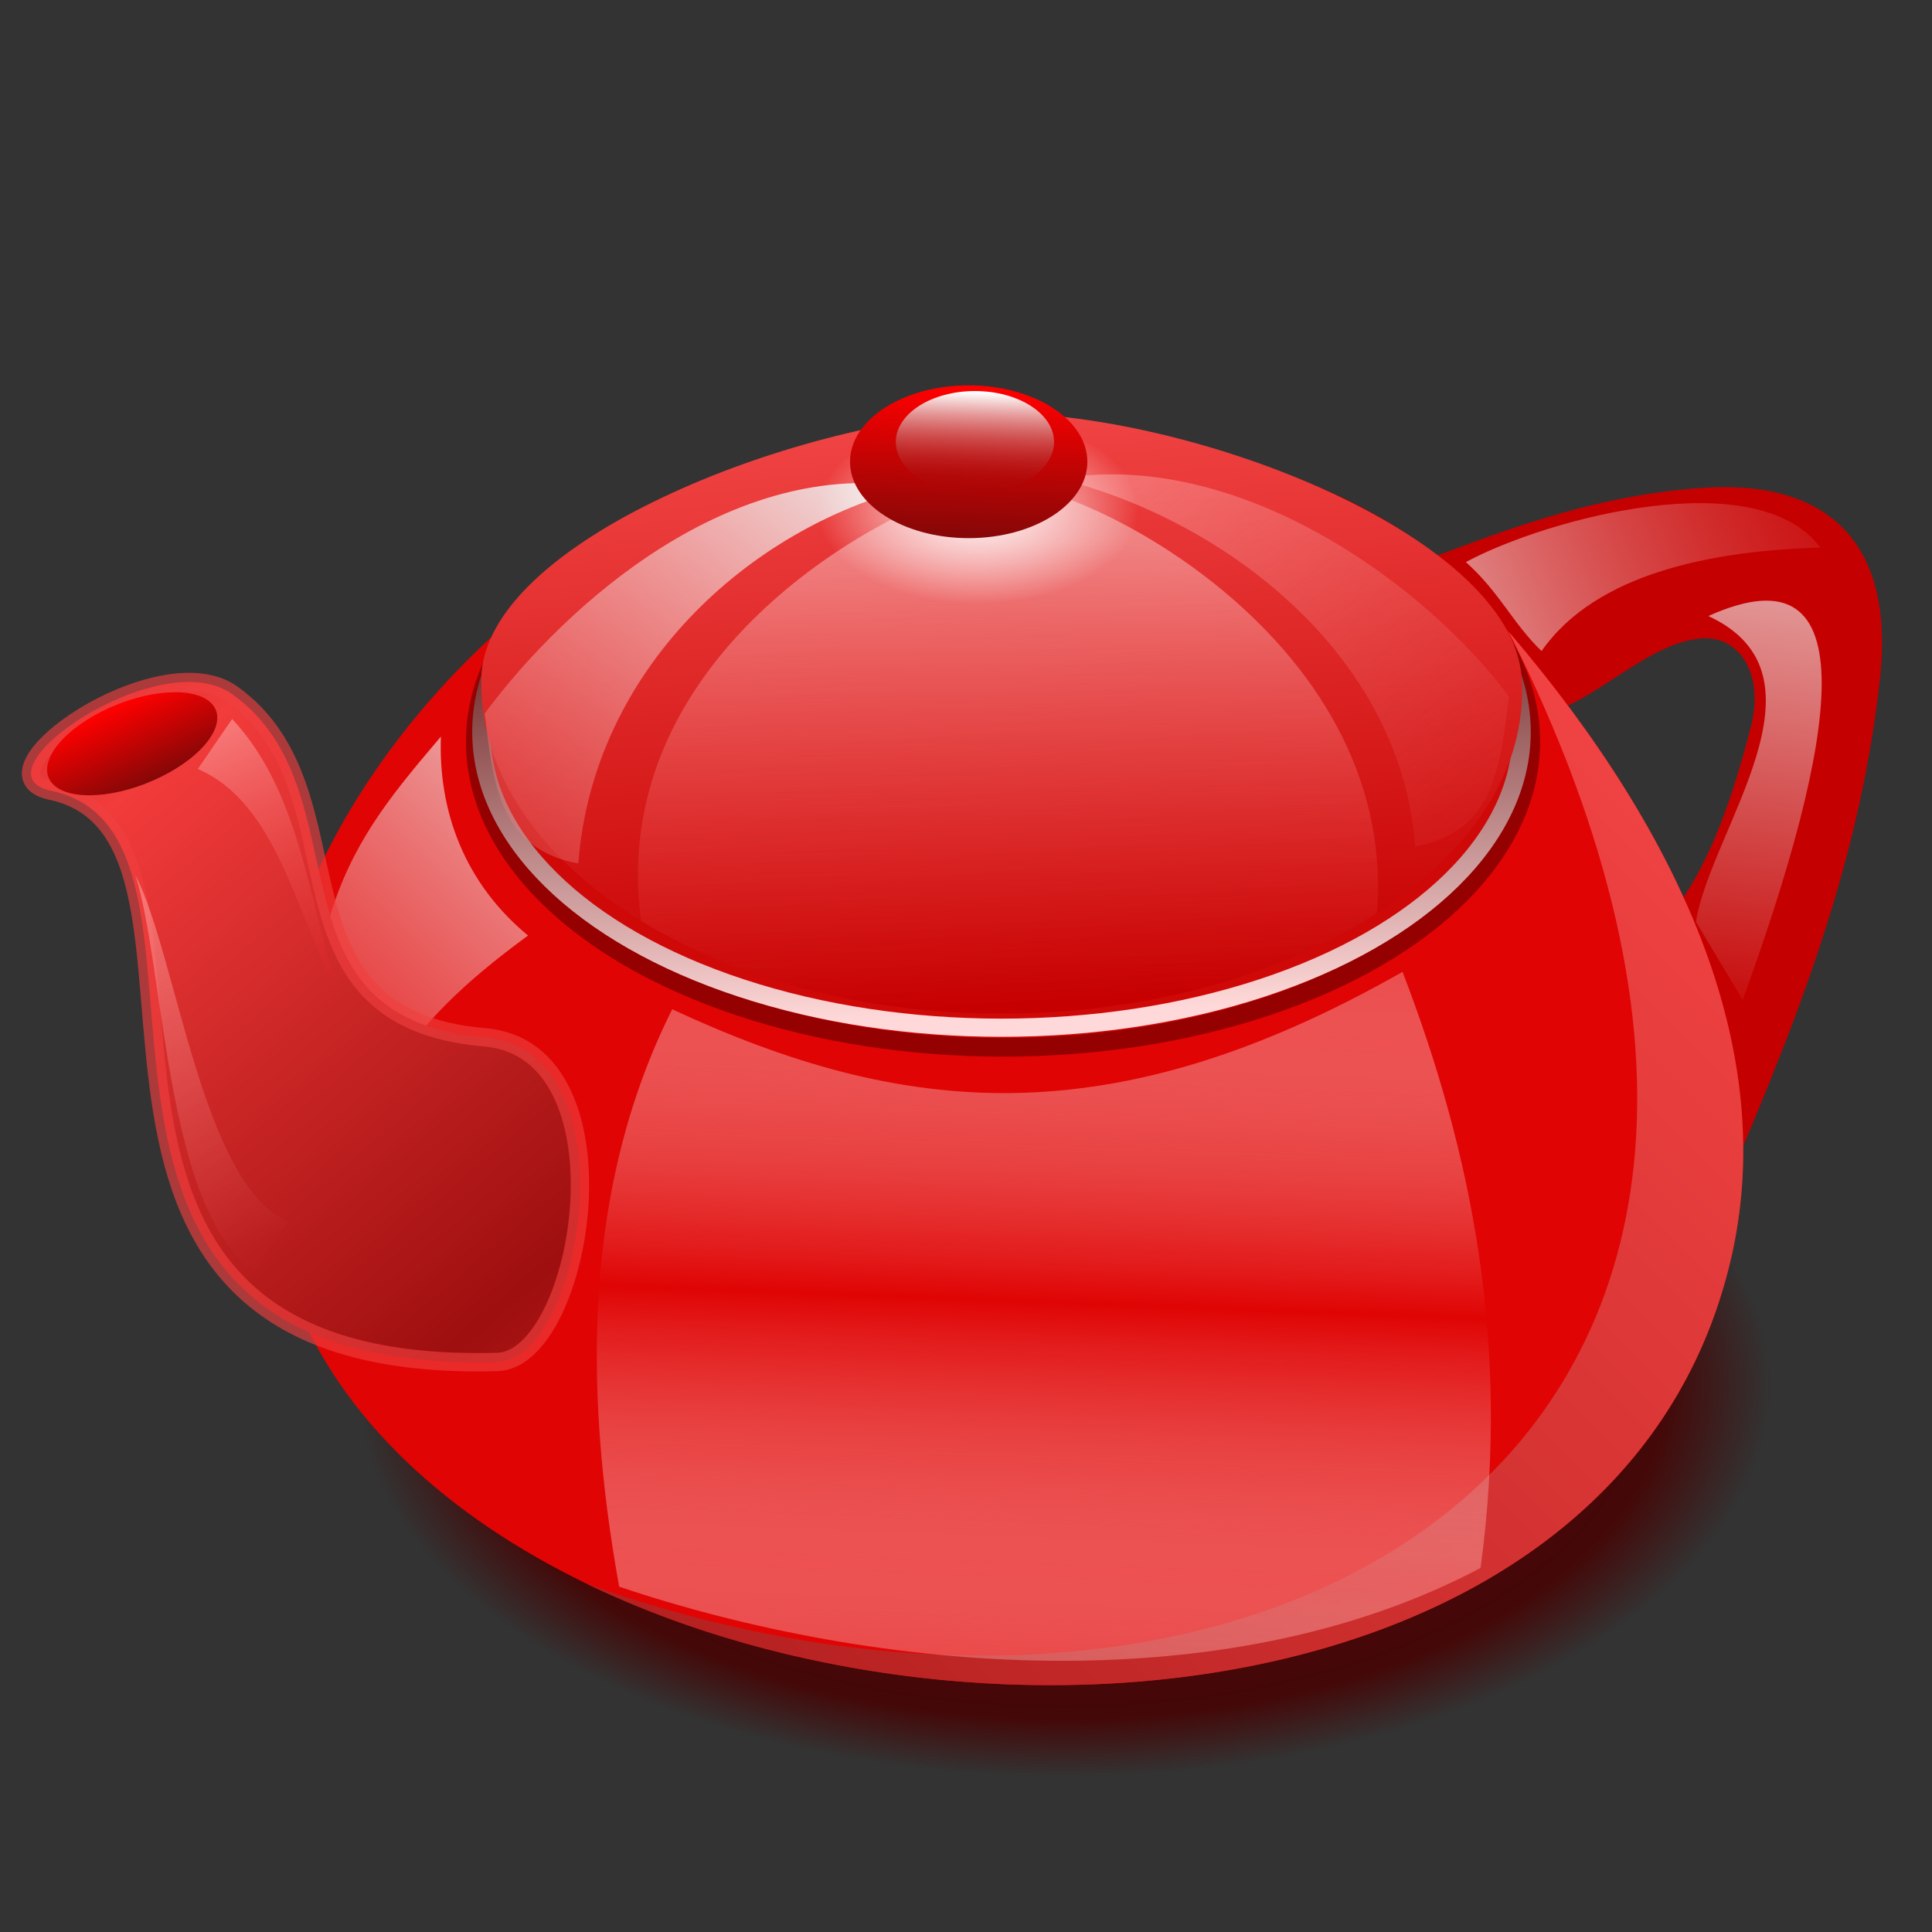 <?xml version="1.0" encoding="UTF-8" standalone="no"?>
<!-- Created with Inkscape (http://www.inkscape.org/) -->

<svg
   xmlns:dc="http://purl.org/dc/elements/1.1/"
   xmlns:cc="http://creativecommons.org/ns#"
   xmlns:rdf="http://www.w3.org/1999/02/22-rdf-syntax-ns#"
   xmlns:svg="http://www.w3.org/2000/svg"
   xmlns="http://www.w3.org/2000/svg"
   xmlns:xlink="http://www.w3.org/1999/xlink"
   xmlns:sodipodi="http://sodipodi.sourceforge.net/DTD/sodipodi-0.dtd"
   xmlns:inkscape="http://www.inkscape.org/namespaces/inkscape"
   version="1.1"
   id="svg2"
   width="255"
   height="255"
   viewBox="0 0 255 255"
   sodipodi:docname="coffeepot.svg"
   inkscape:version="0.92.5 (2060ec1f9f, 2020-04-08)">
  <rect x="0" y="0" width="255" height="255" fill="#333333" stroke="none"/>
  <defs
     id="defs6">
    <linearGradient
       inkscape:collect="always"
       id="linearGradient1018">
      <stop
         style="stop-color:#480000;stop-opacity:1;"
         offset="0"
         id="stop1014" />
      <stop
         id="stop1022"
         offset="0.85"
         style="stop-color:#480000;stop-opacity:0.848" />
      <stop
         style="stop-color:#480000;stop-opacity:0;"
         offset="1"
         id="stop1016" />
    </linearGradient>
    <linearGradient
       inkscape:collect="always"
       id="linearGradient1008">
      <stop
         style="stop-color:#f0dddd;stop-opacity:0.701"
         offset="0"
         id="stop1004" />
      <stop
         style="stop-color:#f0dddd;stop-opacity:0;"
         offset="1"
         id="stop1006" />
    </linearGradient>
    <linearGradient
       id="linearGradient1000"
       inkscape:collect="always">
      <stop
         id="stop996"
         offset="0"
         style="stop-color:#f0dddd;stop-opacity:0.661" />
      <stop
         id="stop998"
         offset="1"
         style="stop-color:#f07a7a;stop-opacity:0.018" />
    </linearGradient>
    <linearGradient
       id="linearGradient966"
       inkscape:collect="always">
      <stop
         id="stop962"
         offset="0"
         style="stop-color:#ffaaaa;stop-opacity:0.518" />
      <stop
         id="stop964"
         offset="1"
         style="stop-color:#ff8c8c;stop-opacity:0.018" />
    </linearGradient>
    <linearGradient
       inkscape:collect="always"
       id="linearGradient954">
      <stop
         style="stop-color:#ffaaaa;stop-opacity:1"
         offset="0"
         id="stop950" />
      <stop
         style="stop-color:#e00404;stop-opacity:0;"
         offset="1"
         id="stop952" />
    </linearGradient>
    <linearGradient
       id="linearGradient946"
       inkscape:collect="always">
      <stop
         id="stop942"
         offset="0"
         style="stop-color:#fffefe;stop-opacity:1" />
      <stop
         id="stop944"
         offset="1"
         style="stop-color:#ffffff;stop-opacity:0.009" />
    </linearGradient>
    <linearGradient
       inkscape:collect="always"
       id="linearGradient930">
      <stop
         style="stop-color:#b52020;stop-opacity:1"
         offset="0"
         id="stop926" />
      <stop
         style="stop-color:#f14343;stop-opacity:1"
         offset="1"
         id="stop928" />
    </linearGradient>
    <linearGradient
       inkscape:collect="always"
       id="linearGradient918">
      <stop
         style="stop-color:#f23b3b;stop-opacity:1"
         offset="0"
         id="stop914" />
      <stop
         style="stop-color:#9f0f0f;stop-opacity:1"
         offset="1"
         id="stop916" />
    </linearGradient>
    <linearGradient
       inkscape:collect="always"
       id="linearGradient906">
      <stop
         style="stop-color:#f47d7d;stop-opacity:0.643"
         offset="0"
         id="stop902" />
      <stop
         style="stop-color:#ffffff;stop-opacity:0"
         offset="1"
         id="stop904" />
    </linearGradient>
    <linearGradient
       id="linearGradient894"
       inkscape:collect="always">
      <stop
         id="stop890"
         offset="0"
         style="stop-color:#880707;stop-opacity:0" />
      <stop
         id="stop892"
         offset="1"
         style="stop-color:#ffffff;stop-opacity:1" />
    </linearGradient>
    <linearGradient
       id="linearGradient884"
       inkscape:collect="always">
      <stop
         id="stop880"
         offset="0"
         style="stop-color:#ffb9b9;stop-opacity:0.424" />
      <stop
         id="stop882"
         offset="1"
         style="stop-color:#f07a7a;stop-opacity:0.049" />
    </linearGradient>
    <linearGradient
       inkscape:collect="always"
       id="linearGradient872">
      <stop
         style="stop-color:#880707;stop-opacity:1"
         offset="0"
         id="stop868" />
      <stop
         style="stop-color:#ff0000;stop-opacity:1"
         offset="1"
         id="stop870" />
    </linearGradient>
    <linearGradient
       inkscape:collect="always"
       id="linearGradient862">
      <stop
         style="stop-color:#f0dddd;stop-opacity:1"
         offset="0"
         id="stop858" />
      <stop
         style="stop-color:#f07a7a;stop-opacity:0.29"
         offset="1"
         id="stop860" />
    </linearGradient>
    <linearGradient
       id="linearGradient854"
       inkscape:collect="always">
      <stop
         id="stop850"
         offset="0"
         style="stop-color:#f34040;stop-opacity:0" />
      <stop
         id="stop852"
         offset="1"
         style="stop-color:#f4a2a2;stop-opacity:0.705" />
    </linearGradient>
    <linearGradient
       inkscape:collect="always"
       id="linearGradient841">
      <stop
         style="stop-color:#c60000;stop-opacity:1"
         offset="0"
         id="stop837" />
      <stop
         style="stop-color:#f54b4b;stop-opacity:1"
         offset="1"
         id="stop839" />
    </linearGradient>
    <linearGradient
       inkscape:collect="always"
       id="linearGradient829">
      <stop
         style="stop-color:#ffd9d9;stop-opacity:1"
         offset="0"
         id="stop825" />
      <stop
         style="stop-color:#4d0000;stop-opacity:1"
         offset="1"
         id="stop827" />
    </linearGradient>
    <linearGradient
       inkscape:collect="always"
       xlink:href="#linearGradient829"
       id="linearGradient831"
       x1="141.541"
       y1="78.683"
       x2="139.709"
       y2="33.031"
       gradientUnits="userSpaceOnUse"
       gradientTransform="matrix(1.517,0,0,1.374,-82.361,25.832)" />
    <linearGradient
       inkscape:collect="always"
       xlink:href="#linearGradient841"
       id="linearGradient843"
       x1="142.1"
       y1="77.868"
       x2="136.976"
       y2="15.368"
       gradientUnits="userSpaceOnUse"
       gradientTransform="matrix(1.517,0,0,1.374,-82.361,25.832)" />
    <linearGradient
       inkscape:collect="always"
       xlink:href="#linearGradient854"
       id="linearGradient848"
       gradientUnits="userSpaceOnUse"
       x1="142.1"
       y1="77.868"
       x2="141.324"
       y2="33.303"
       gradientTransform="matrix(1.517,0,0,1.374,-82.361,25.832)" />
    <linearGradient
       inkscape:collect="always"
       xlink:href="#linearGradient862"
       id="linearGradient864"
       x1="132.337"
       y1="30.178"
       x2="100.543"
       y2="66.047"
       gradientUnits="userSpaceOnUse"
       gradientTransform="matrix(1.517,0,0,1.374,-82.361,25.832)" />
    <linearGradient
       inkscape:collect="always"
       xlink:href="#linearGradient872"
       id="linearGradient874"
       x1="139.946"
       y1="32.623"
       x2="140.489"
       y2="18.493"
       gradientUnits="userSpaceOnUse"
       gradientTransform="matrix(1.517,0,0,1.374,-82.361,25.832)" />
    <linearGradient
       inkscape:collect="always"
       xlink:href="#linearGradient884"
       id="linearGradient878"
       gradientUnits="userSpaceOnUse"
       x1="132.337"
       y1="30.178"
       x2="100.543"
       y2="66.047"
       gradientTransform="matrix(-1.517,0,0,1.374,345.49,23.592)" />
    <linearGradient
       inkscape:collect="always"
       xlink:href="#linearGradient894"
       id="linearGradient888"
       gradientUnits="userSpaceOnUse"
       x1="139.946"
       y1="32.623"
       x2="140.489"
       y2="18.493"
       gradientTransform="matrix(1.011,0,0,0.916,-11.464,34.924)" />
    <linearGradient
       inkscape:collect="always"
       xlink:href="#linearGradient862"
       id="linearGradient898"
       gradientUnits="userSpaceOnUse"
       x1="89.986"
       y1="69.276"
       x2="111.291"
       y2="21.684"
       gradientTransform="matrix(0.463,1.23,1.366,-0.417,-54.03,8.008)" />
    <linearGradient
       inkscape:collect="always"
       xlink:href="#linearGradient906"
       id="linearGradient908"
       x1="143.766"
       y1="80.56"
       x2="142.894"
       y2="103.929"
       gradientUnits="userSpaceOnUse"
       spreadMethod="reflect"
       gradientTransform="matrix(1.516,0,0,1.516,-82.227,14.141)" />
    <linearGradient
       inkscape:collect="always"
       xlink:href="#linearGradient872"
       id="linearGradient912"
       gradientUnits="userSpaceOnUse"
       x1="139.946"
       y1="32.623"
       x2="140.489"
       y2="18.493"
       gradientTransform="matrix(1.14,0,1.4978026e-8,0.793,-212.691,79.004)" />
    <linearGradient
       inkscape:collect="always"
       xlink:href="#linearGradient930"
       id="linearGradient932"
       x1="112.63"
       y1="134.739"
       x2="194.34"
       y2="53.217"
       gradientUnits="userSpaceOnUse"
       gradientTransform="matrix(1.516,0,0,1.516,-82.227,14.141)" />
    <linearGradient
       inkscape:collect="always"
       xlink:href="#linearGradient918"
       id="linearGradient934"
       x1="64.299"
       y1="60.642"
       x2="100.105"
       y2="102.49"
       gradientUnits="userSpaceOnUse"
       spreadMethod="reflect"
       gradientTransform="matrix(1.516,0,0,1.516,-82.227,14.141)" />
    <radialGradient
       inkscape:collect="always"
       xlink:href="#linearGradient946"
       id="radialGradient940"
       cx="137.498"
       cy="35.361"
       fx="137.498"
       fy="35.361"
       r="13.865"
       gradientTransform="matrix(1.516,0,0,0.89,-79.344,35.846)"
       gradientUnits="userSpaceOnUse" />
    <linearGradient
       inkscape:collect="always"
       xlink:href="#linearGradient954"
       id="linearGradient956"
       x1="69.022"
       y1="47.025"
       x2="85.326"
       y2="83.71"
       gradientUnits="userSpaceOnUse"
       gradientTransform="matrix(1.516,0,0,1.516,-82.227,14.141)" />
    <linearGradient
       inkscape:collect="always"
       xlink:href="#linearGradient966"
       id="linearGradient960"
       gradientUnits="userSpaceOnUse"
       x1="87.772"
       y1="84.254"
       x2="75.543"
       y2="55.178"
       gradientTransform="matrix(-1.516,0,0,-1.516,146.395,248.575)" />
    <linearGradient
       inkscape:collect="always"
       xlink:href="#linearGradient1000"
       id="linearGradient994"
       gradientUnits="userSpaceOnUse"
       gradientTransform="matrix(1.23,0.887,-0.804,1.114,117.64,-69.3)"
       x1="95.857"
       y1="57.368"
       x2="120.756"
       y2="21.127" />
    <linearGradient
       inkscape:collect="always"
       xlink:href="#linearGradient1008"
       id="linearGradient1010"
       x1="209.511"
       y1="41.329"
       x2="203.886"
       y2="81.003"
       gradientUnits="userSpaceOnUse"
       gradientTransform="matrix(1.516,0,0,1.516,-82.227,14.141)" />
    <radialGradient
       inkscape:collect="always"
       xlink:href="#linearGradient1018"
       id="radialGradient1020"
       cx="146.875"
       cy="111.292"
       fx="146.875"
       fy="111.292"
       r="61.549"
       gradientTransform="matrix(1.516,0,0,0.84,-82.227,89.371)"
       gradientUnits="userSpaceOnUse" />
  </defs>
  <sodipodi:namedview
     pagecolor="#000dff"
     bordercolor="#666666"
     borderopacity="1"
     objecttolerance="10"
     gridtolerance="10"
     guidetolerance="10"
     inkscape:pageopacity="0"
     inkscape:pageshadow="2"
     inkscape:window-width="640"
     inkscape:window-height="480"
     id="namedview4"
     showgrid="false"
     inkscape:snap-global="false"
     inkscape:zoom="3.4705882"
     inkscape:cx="127.5"
     inkscape:cy="127.5"
     inkscape:current-layer="svg2" />
  <ellipse
     style="opacity:1;fill:url(#radialGradient1020);fill-opacity:1;stroke:none;stroke-width:1.904;stroke-linecap:round;stroke-linejoin:miter;stroke-miterlimit:4;stroke-dasharray:none;stroke-dashoffset:0;stroke-opacity:0.643"
     id="path1012"
     cx="140.422"
     cy="182.85"
     rx="93.303"
     ry="51.697" />
  <path
     style="fill:#c50000;fill-opacity:1;stroke:none;stroke-width:1.516px;stroke-linecap:butt;stroke-linejoin:miter;stroke-opacity:1"
     d="m 227.262,64.288 c -0.975,0.008 -1.979,0.051 -3.011,0.13 -15.015,1.159 -26.472,5.935 -38.309,10.3 l 30.069,46.958 10.712,37.486 c 9.212,-21.548 18.582,-43.606 21.418,-69.616 1.886,-17.293 -6.249,-25.367 -20.879,-25.258 z m -2.6,19.967 c 4.652,-0.324 8.046,4.263 6.591,11.058 -2.901,11.46 -6.595,21.598 -12.77,27.6 0,0 -14.418,-25.952 -15.242,-28.423 7.25,-1.652 14.17,-9.73 21.421,-10.235 z"
     id="path987"
     inkscape:connector-curvature="0"
     sodipodi:nodetypes="cccccsccscccs" />
  <path
     style="fill:#e00404;fill-opacity:1;stroke:none;stroke-width:1.516px;stroke-linecap:butt;stroke-linejoin:miter;stroke-opacity:1"
     d="m 228.369,166.578 c -19.461,81.297 -172.233,67.299 -191.136,0 -9.436,-33.596 7.245,-64.091 28.423,-83.21 38.61,-34.856 103.438,-35.139 133.466,0 23.492,27.491 35.714,56.196 29.247,83.21 z"
     id="path817"
     inkscape:connector-curvature="0"
     sodipodi:nodetypes="sssss" />
  <ellipse
     style="opacity:1;fill:#cf0808;fill-opacity:1;stroke:#950000;stroke-width:2.454;stroke-linecap:round;stroke-linejoin:miter;stroke-miterlimit:4;stroke-dasharray:none;stroke-dashoffset:0;stroke-opacity:1"
     id="path821"
     cx="132.389"
     cy="97.911"
     rx="69.66"
     ry="40.323" />
  <ellipse
     ry="39.043"
     rx="68.659"
     cy="96.604"
     cx="132.183"
     id="ellipse823"
     style="opacity:1;fill:#cf0808;fill-opacity:1;stroke:url(#linearGradient831);stroke-width:2.398;stroke-linecap:round;stroke-linejoin:miter;stroke-miterlimit:4;stroke-dasharray:none;stroke-dashoffset:0;stroke-opacity:1" />
  <path
     style="opacity:1;fill:url(#linearGradient843);fill-opacity:1;stroke:none;stroke-width:2.398;stroke-linecap:round;stroke-linejoin:miter;stroke-miterlimit:4;stroke-dasharray:none;stroke-dashoffset:0;stroke-opacity:1"
     d="m 200.842,89.51 c 1.57,24.408 -30.74,44.27 -68.659,44.27 -37.919,0 -69.216,-19.826 -68.659,-44.27 0.412,-18.103 41.484,-33.888 65.774,-34.936 25.966,-1.12 70.308,15.713 71.544,34.936 z"
     id="ellipse833"
     inkscape:connector-curvature="0"
     sodipodi:nodetypes="sssss" />
  <path
     sodipodi:nodetypes="cccc"
     inkscape:connector-curvature="0"
     id="path876"
     d="m 186.798,111.725 c 10.725,-1.944 11.231,-11.088 12.366,-19.788 -11.043,-14.855 -35.756,-32.795 -59.355,-28.749 21.67,5.4 45.062,23.02 46.989,48.537 z"
     style="fill:url(#linearGradient878);fill-opacity:1;stroke:none;stroke-width:1.444px;stroke-linecap:butt;stroke-linejoin:miter;stroke-opacity:1" />
  <path
     sodipodi:nodetypes="csccc"
     inkscape:connector-curvature="0"
     id="path846"
     d="m 181.733,120.535 c -12.65,8.171 -30.383,13.246 -49.55,13.246 -18.361,0 -35.169,-4.648 -47.56,-12.219 -5.176,-38.394 39.669,-58.294 46.736,-57.654 9.441,-1.479 53.347,19.608 50.374,56.627 z"
     style="opacity:1;fill:url(#linearGradient848);fill-opacity:1;stroke:none;stroke-width:2.398;stroke-linecap:round;stroke-linejoin:miter;stroke-miterlimit:4;stroke-dasharray:none;stroke-dashoffset:0;stroke-opacity:1" />
  <path
     style="fill:url(#linearGradient864);fill-opacity:1;stroke:none;stroke-width:1.444px;stroke-linecap:butt;stroke-linejoin:miter;stroke-opacity:1"
     d="M 76.332,113.965 C 65.606,112.021 65.101,102.877 63.966,94.177 75.009,79.322 96.836,60.262 120.436,64.308 98.766,69.708 78.259,88.448 76.332,113.965 Z"
     id="path856"
     inkscape:connector-curvature="0"
     sodipodi:nodetypes="cccc" />
  <ellipse
     ry="12.346"
     rx="21.018"
     cy="67.333"
     cx="129.091"
     id="ellipse936"
     style="opacity:1;fill:url(#radialGradient940);fill-opacity:1;stroke:none;stroke-width:2.65;stroke-linecap:round;stroke-linejoin:miter;stroke-miterlimit:4;stroke-dasharray:none;stroke-dashoffset:0;stroke-opacity:1" />
  <ellipse
     style="opacity:1;fill:url(#linearGradient874);fill-opacity:1;stroke:none;stroke-width:2.067;stroke-linecap:round;stroke-linejoin:miter;stroke-miterlimit:4;stroke-dasharray:none;stroke-dashoffset:0;stroke-opacity:1"
     id="path866"
     cx="127.855"
     cy="60.948"
     rx="15.663"
     ry="10.081" />
  <ellipse
     ry="6.72"
     rx="10.442"
     cy="58.334"
     cx="128.679"
     id="ellipse886"
     style="opacity:1;fill:url(#linearGradient888);fill-opacity:1;stroke:none;stroke-width:1.378;stroke-linecap:round;stroke-linejoin:miter;stroke-miterlimit:4;stroke-dasharray:none;stroke-dashoffset:0;stroke-opacity:1" />
  <path
     sodipodi:nodetypes="cccc"
     inkscape:connector-curvature="0"
     id="path896"
     d="M 69.695,123.48 C 61.377,116.621 57.826,107.153 58.194,97.22 46.801,110.681 36.58,122.214 43.692,160.299 49.345,144.281 52.292,136.192 69.695,123.48 Z"
     style="fill:url(#linearGradient898);fill-opacity:1;stroke:none;stroke-width:1.368px;stroke-linecap:butt;stroke-linejoin:miter;stroke-opacity:1" />
  <path
     style="fill:url(#linearGradient934);fill-opacity:1;stroke:#ef3e3e;stroke-width:2.425;stroke-linecap:butt;stroke-linejoin:miter;stroke-miterlimit:4;stroke-dasharray:none;stroke-opacity:0.643"
     d="m 64.008,136.919 c 19.684,1.68 13.002,42.523 1.648,42.841 C -2.674,181.674 34.983,110.327 6.75,104.376 -4.072,102.096 21.083,84.761 30.642,91.607 48.612,104.476 34.069,134.363 64.008,136.919 Z"
     id="path819"
     inkscape:connector-curvature="0"
     sodipodi:nodetypes="sssss" />
  <ellipse
     ry="5.82"
     rx="11.771"
     cy="99.277"
     cx="-54.714"
     id="ellipse910"
     style="opacity:1;fill:url(#linearGradient912);fill-opacity:1;stroke:none;stroke-width:1.362;stroke-linecap:round;stroke-linejoin:miter;stroke-miterlimit:4;stroke-dasharray:none;stroke-dashoffset:0;stroke-opacity:1"
     transform="matrix(0.895,-0.446,0.669,0.743,0,0)" />
  <path
     sodipodi:nodetypes="sccs"
     inkscape:connector-curvature="0"
     id="path924"
     d="m 228.369,166.578 c -14.132,59.036 -98.564,67.82 -150.981,42.433 87.248,31.349 176.914,-15.918 121.734,-125.643 23.492,27.491 35.714,56.196 29.247,83.21 z"
     style="fill:url(#linearGradient932);fill-opacity:1;stroke:none;stroke-width:1.516px;stroke-linecap:butt;stroke-linejoin:miter;stroke-opacity:1" />
  <path
     style="fill:url(#linearGradient908);fill-opacity:1;stroke:none;stroke-width:1.516px;stroke-linecap:butt;stroke-linejoin:miter;stroke-opacity:1"
     d="m 88.724,133.212 c 30.442,14.165 57.947,16.95 96.392,-4.943 9.157,23.841 14.277,49.364 10.298,78.679 -33.916,17.965 -79.777,13.875 -113.693,2.472 -4.767,-26.548 -4.644,-52.942 7.003,-76.207 z"
     id="path900"
     inkscape:connector-curvature="0"
     sodipodi:nodetypes="ccccc" />
  <path
     style="fill:url(#linearGradient956);fill-opacity:1;stroke:none;stroke-width:1.516px;stroke-linecap:butt;stroke-linejoin:miter;stroke-opacity:1"
     d="m 30.642,94.902 c 8.925,9.53 10.055,23.736 14.006,36.25 -5.675,-10.491 -7.961,-25.049 -18.537,-29.659 z"
     id="path948"
     inkscape:connector-curvature="0"
     sodipodi:nodetypes="cccc" />
  <path
     sodipodi:nodetypes="cccc"
     inkscape:connector-curvature="0"
     id="path958"
     d="m 33.525,167.814 c -11.808,-8.294 -11.703,-39.801 -15.653,-52.315 5.431,10.491 8.818,41.114 20.185,45.724 z"
     style="fill:url(#linearGradient960);fill-opacity:1;stroke:none;stroke-width:1.516px;stroke-linecap:butt;stroke-linejoin:miter;stroke-opacity:1" />
  <path
     sodipodi:nodetypes="cccc"
     inkscape:connector-curvature="0"
     id="path992"
     d="m 203.467,85.937 c -3.855,-3.73 -5.508,-7.735 -9.991,-11.749 10.669,-5.746 38.39,-13.189 46.796,-1.912 -14.213,0.396 -29.62,3.346 -36.805,13.66 z"
     style="fill:url(#linearGradient994);fill-opacity:1;stroke:none;stroke-width:1.444px;stroke-linecap:butt;stroke-linejoin:miter;stroke-opacity:1" />
  <path
     style="fill:url(#linearGradient1010);fill-opacity:1;stroke:none;stroke-width:1.516px;stroke-linecap:butt;stroke-linejoin:miter;stroke-opacity:1"
     d="m 225.486,81.308 c 21.507,-9.697 16.857,16.709 4.531,50.668 l -6.179,-10.298 c 1.914,-12.106 18.708,-32.464 1.648,-40.369 z"
     id="path1002"
     inkscape:connector-curvature="0"
     sodipodi:nodetypes="cccc" />
</svg>
